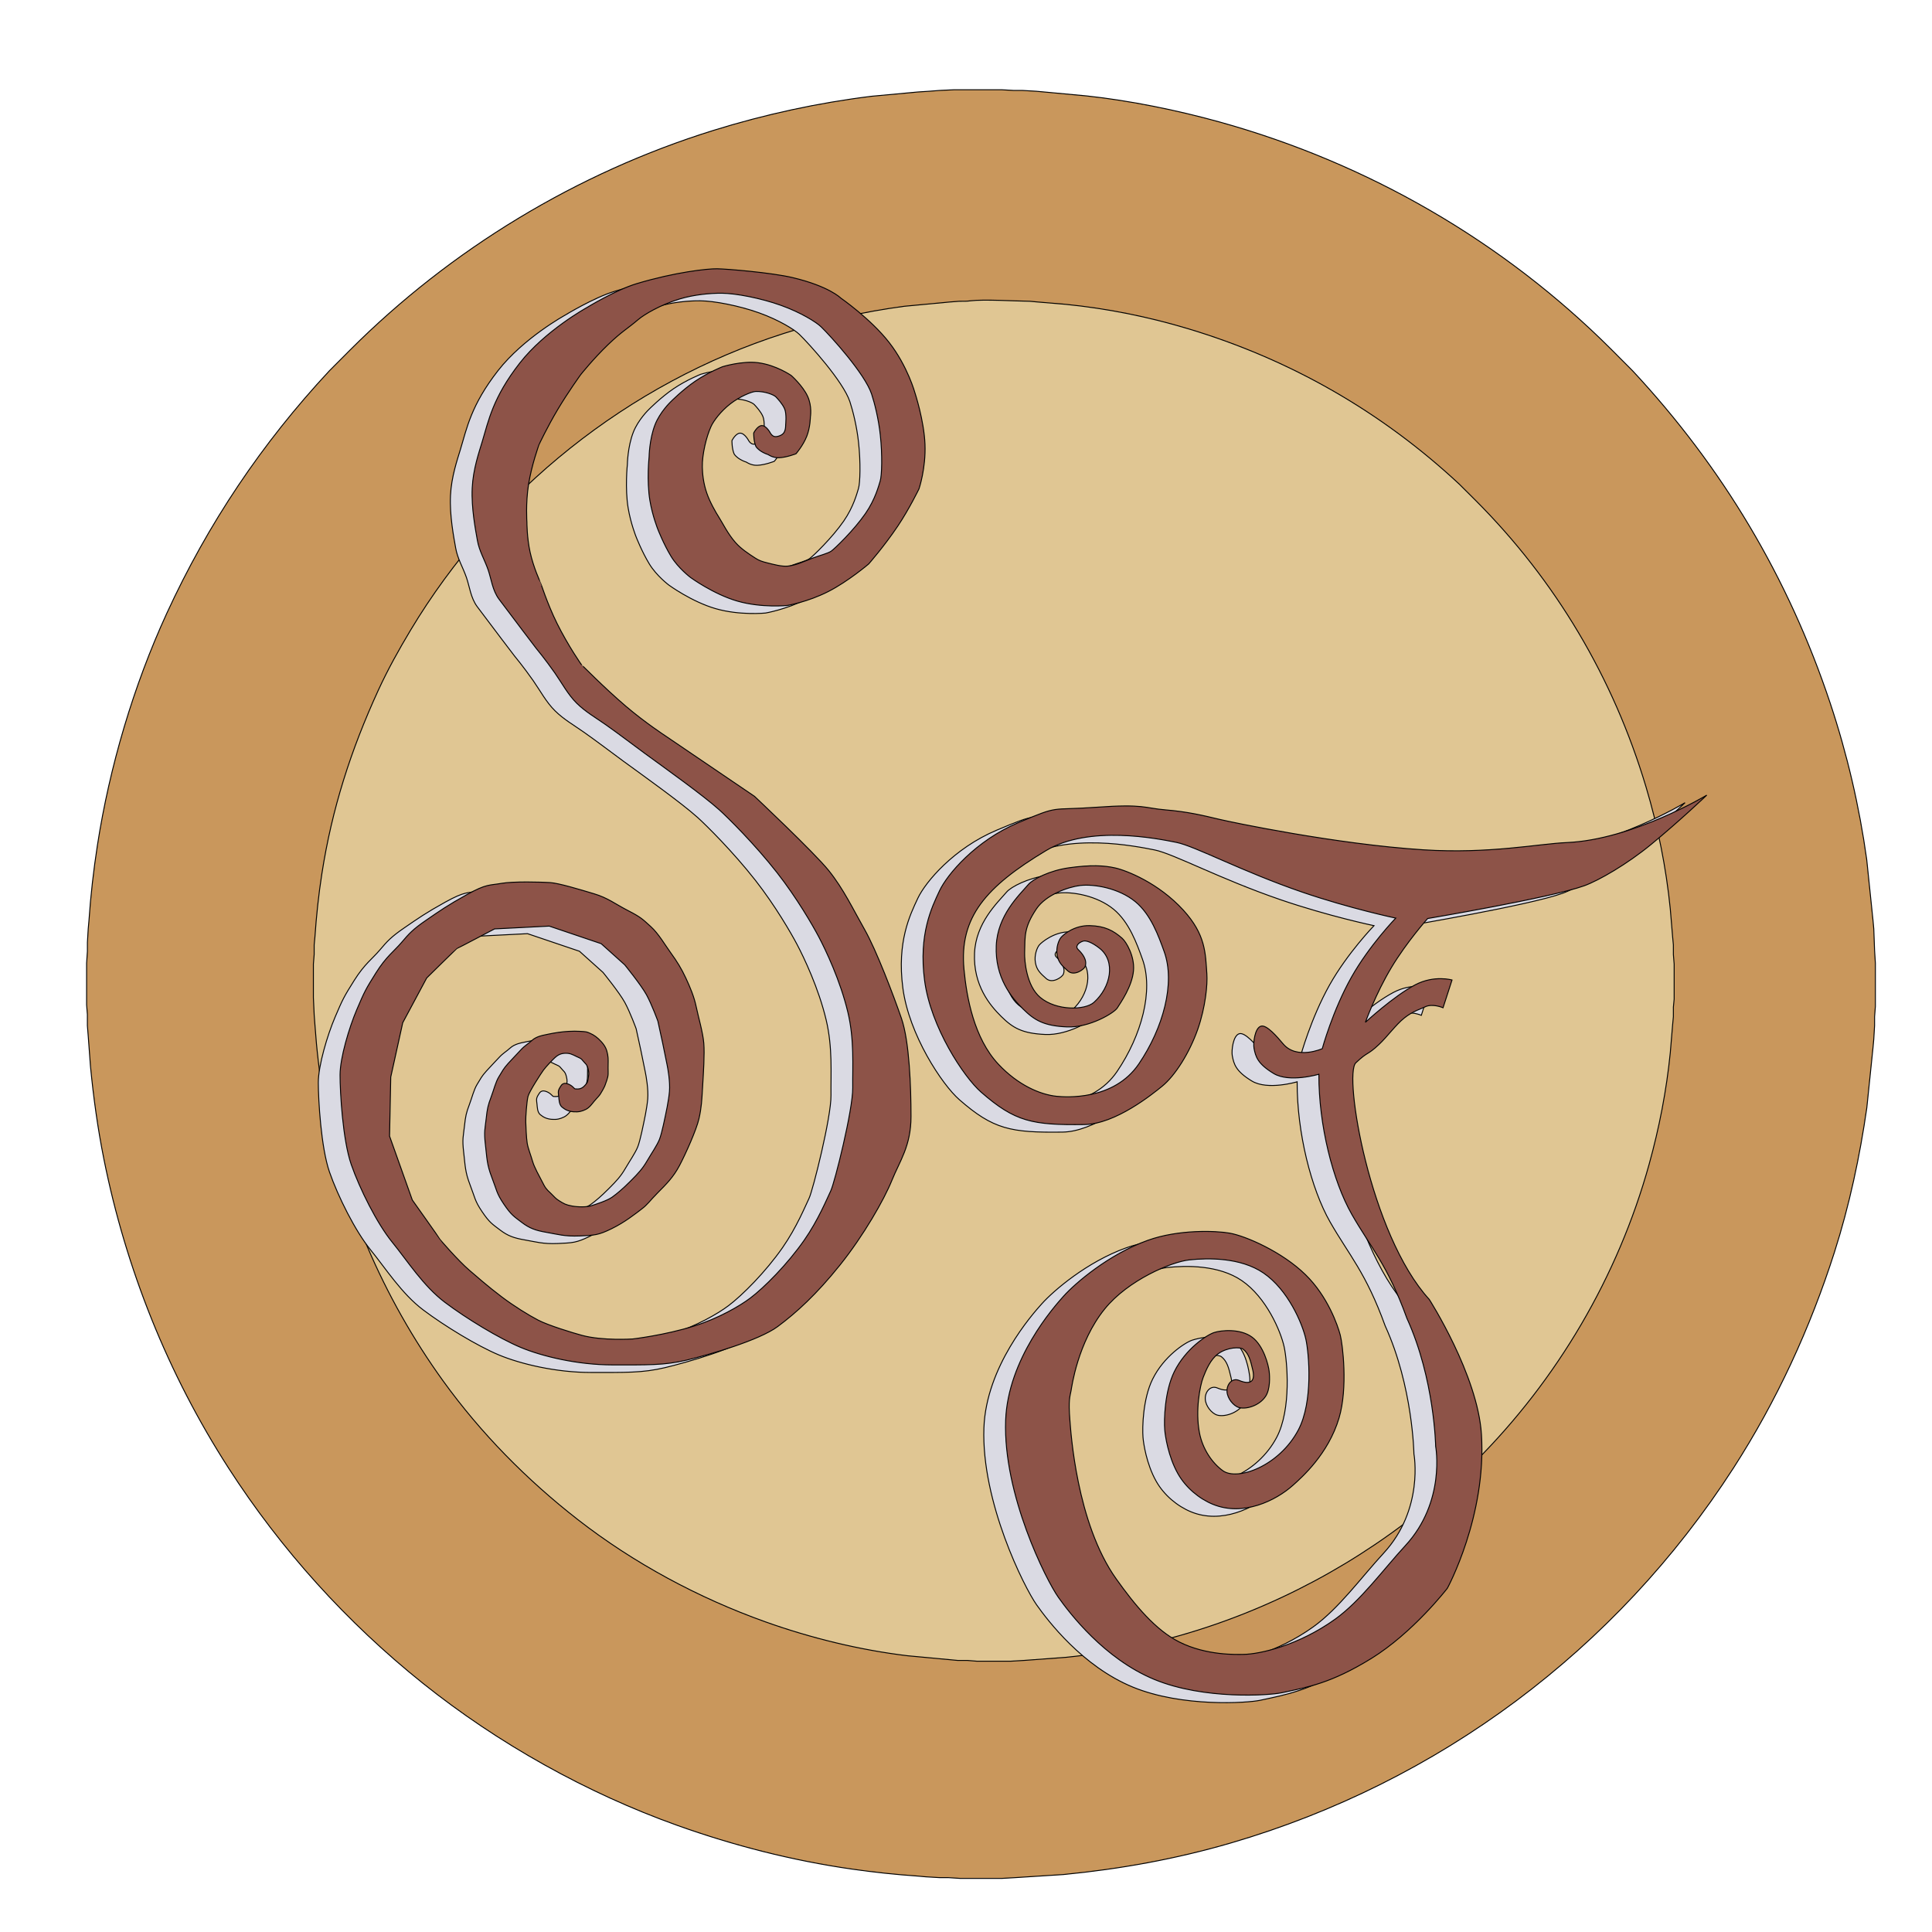 <?xml version="1.0" encoding="UTF-8" standalone="no"?>
<!-- Created with Inkscape (http://www.inkscape.org/) -->

<svg
   width="2048"
   height="2048"
   viewBox="0 0 541.867 541.867"
   version="1.1"
   id="svg5"
   sodipodi:docname="logo3small.svg"
   inkscape:version="1.1 (c68e22c387, 2021-05-23)"
   xmlns:inkscape="http://www.inkscape.org/namespaces/inkscape"
   xmlns:sodipodi="http://sodipodi.sourceforge.net/DTD/sodipodi-0.dtd"
   xmlns="http://www.w3.org/2000/svg"
   xmlns:svg="http://www.w3.org/2000/svg">
  <sodipodi:namedview
     id="namedview7"
     pagecolor="#ffffff"
     bordercolor="#666666"
     borderopacity="1.0"
     inkscape:pageshadow="2"
     inkscape:pageopacity="0.0"
     inkscape:pagecheckerboard="0"
     inkscape:document-units="mm"
     showgrid="false"
     inkscape:zoom="0.18529742"
     inkscape:cx="1351.8807"
     inkscape:cy="358.88249"
     inkscape:window-width="1920"
     inkscape:window-height="1017"
     inkscape:window-x="-8"
     inkscape:window-y="-8"
     inkscape:window-maximized="1"
     inkscape:current-layer="g51"
     width="2048mm"
     units="px" />
  <defs
     id="defs2" />
  <g
     inkscape:label="Layer 1"
     id="layer1"
     inkscape:groupmode="layer"
     sodipodi:insensitive="true">
    <g
       id="g51"
       transform="matrix(0.265,0,0,0.265,-296.794,-166.26)">
      <path
         id="Path"
         fill="none"
         stroke="#000000"
         stroke-width="1"
         d="" />
      <path
         id="Selection"
         fill="none"
         stroke="#000000"
         stroke-width="1"
         d="m 2129.508,722.395 c 0,0 -15.22,0.72 -15.22,0.72 0,0 -10.98,0.85 -10.98,0.85 0,0 -11.84,0.77 -11.84,0.77 0,0 -49.02,4.54 -49.02,4.54 -56.68,6.99 -112.8,19.17 -167.34,36.12 -144.37,44.88 -277.71,125.56 -384.56,232.4 0,0 -21.9,21.98 -21.9,21.98 -71.38,76.61 -128.55,161.8 -172.23,256.93 -35.1,76.45 -60.4,162.01 -73.3,245.1 -4.15,26.71 -7.17,53.37 -9.02,80.3 0,0 -0.76,8.45 -0.76,8.45 0,0 -0.85,14.37 -0.85,14.37 0,0 0,9.29 0,9.29 0,0 -0.85,12.68 -0.85,12.68 0,0 0,43.95 0,43.95 0,0 0.82,10.14 0.82,10.14 0,0 0,11.83 0,11.83 0,0 0.88,10.99 0.88,10.99 0,0 2.39,32.12 2.39,32.12 3.19,32.98 7.66,65.51 14.17,98.04 23.2,115.96 67.84,227.61 131.92,327.08 55.76,86.56 125.26,163.52 205.64,227.82 79.84,63.87 173.3,116.17 269.62,150.56 59.81,21.36 121.35,37.06 184.24,46.13 23.36,3.36 46.65,5.85 70.15,7.45 0,0 8.46,0.77 8.46,0.77 0,0 14.36,0.85 14.36,0.85 0,0 9.3,0 9.3,0 0,0 12.68,0.84 12.68,0.84 0,0 43.95,0 43.95,0 0,0 14.37,-0.84 14.37,-0.84 0,0 50.71,-3.24 50.71,-3.24 60.12,-5.82 119.42,-16.5 177.48,-33.46 219.6,-64.14 407.88,-204.39 531.88,-396.88 45.74,-71.01 81.09,-147.79 106.79,-228.19 15.91,-49.82 26.87,-101.27 34.32,-152.98 0,0 6.61,-64.24 6.61,-64.24 0,0 0.77,-8.45 0.77,-8.45 0,0 0.84,-14.37 0.84,-14.37 0,0 0,-9.29 0,-9.29 0,0 0.85,-10.99 0.85,-10.99 0,0 0,-45.64 0,-45.64 0,0 -0.85,-13.52 -0.85,-13.52 0,0 -0.84,-22.82 -0.84,-22.82 0,0 -0.77,-8.45 -0.77,-8.45 0,0 -6.73,-65.08 -6.73,-65.08 -7.82,-56.23 -20.75,-111.8 -38.71,-165.66 -44.2,-132.61 -113.77,-249.26 -209.11,-351.59 0,0 -21.9,-21.98 -21.9,-21.98 -114.99,-114.99 -258.41,-197.7 -414.98,-241.23 -44.65,-12.41 -95.08,-22.74 -141.14,-27.67 0,0 -44.8,-4.16 -44.8,-4.16 0,0 -8.45,-0.77 -8.45,-0.77 0,0 -14.37,-0.85 -14.37,-0.85 0,0 -9.3,0 -9.3,0 0,0 -12.67,-0.72 -12.67,-0.72 0,0 -27.05,0 -27.05,0 0,0 -23.66,0 -23.66,0 z"
         style="display:inline;fill:#c9975c;fill-opacity:1"
         inkscape:label="Background1" />
      <path
         id="Selection1"
         fill="none"
         stroke="#000000"
         stroke-width="1"
         d="m 2147.258,945.755 c -4.44,0.63 -7.43,0.48 -11.84,0.49 0,0 -10.14,0.77 -10.14,0.77 0,0 -48.17,4.54 -48.17,4.54 -43.31,5.7 -86.03,15.49 -127.63,28.78 -164.47,52.57 -306.3,166.24 -395.03,314.12 -12.29,20.48 -24.08,41.67 -34.05,63.39 -29.09,63.35 -49.07,125.41 -59.78,194.39 -3.46,22.26 -5.79,44.34 -7.33,66.77 0,0 -0.8,8.45 -0.8,8.45 0,0 0,10.14 0,10.14 0,0 -0.82,10.15 -0.82,10.15 0,0 0,35.49 0,35.49 0,0 0.85,18.6 0.85,18.6 0,0 0.77,10.14 0.77,10.14 1.82,26.55 4.87,52.32 9.3,78.6 18.02,106.84 63.05,210.65 126.36,298.35 40.03,55.45 88.57,104.71 142.48,146.7 59.33,46.23 127.83,83.01 198.61,108.28 47.91,17.11 99.9,29.84 150.45,35.89 0,0 44.79,4.17 44.79,4.17 0,0 8.45,0.8 8.45,0.8 0,0 10.14,0 10.14,0 0,0 10.15,0.82 10.15,0.82 0,0 35.49,0 35.49,0 0,0 14.37,-0.85 14.37,-0.85 0,0 43.95,-3.24 43.95,-3.24 53.77,-5.37 107.83,-17.36 158.89,-35.08 95.77,-33.24 183.61,-86.19 257.78,-155.3 0,0 16.91,-16.83 16.91,-16.83 86.94,-86.94 150.92,-195.86 183.89,-314.4 10.76,-38.71 18.48,-78.35 22.47,-118.33 0,0 2.47,-29.58 2.47,-29.58 0,0 0.8,-8.45 0.8,-8.45 0,0 0,-10.14 0,-10.14 0,0 0.82,-8.46 0.82,-8.46 0,0 0,-37.18 0,-37.18 0,0 -0.82,-10.15 -0.82,-10.15 0,0 0,-10.14 0,-10.14 0,0 -0.8,-8.45 -0.8,-8.45 0,0 -2.47,-29.58 -2.47,-29.58 -4.37,-43.76 -13.1,-87.19 -25.73,-129.31 -34.59,-115.28 -95.45,-218.24 -180.63,-303.42 0,0 -16.91,-16.83 -16.91,-16.83 -82.65,-77 -179.27,-132.22 -287.36,-164.65 -42.12,-12.63 -85.55,-21.36 -129.31,-25.73 0,0 -29.58,-2.47 -29.58,-2.47 0,0 -8.45,-0.77 -8.45,-0.77 -15.7,-0.18 -48.4,-2.21 -62.54,-0.49 z"
         style="display:inline;fill:#e0c693;fill-opacity:1"
         inkscape:label="Background2" />
      <path
         id="Initials HL"
         fill="none"
         stroke="#000000"
         stroke-width="1"
         d="m 1596.748,1151.976 c 0.95,-20.05 7.28,-38.12 10.56,-49.02 6.76,-22.4 11.29,-46.79 39.73,-83.25 26.88,-34.49 70.99,-58.74 70.99,-58.74 0,0 30.31,-18.59 52.82,-25.36 40.68,-12.23 75.11,-15.9 85.1,-15.75 9.99,0.16 57.56,4.02 80.14,9.41 38.48,9.19 50.71,21.56 50.71,21.56 0,0 31.63,21.95 51.13,46.9 19.79,25.33 27.47,53.67 27.47,53.67 0,0 9.52,28.95 10.56,54.09 1.07,25.57 -6.34,47.33 -6.34,47.33 0,0 -10.19,21.09 -22.39,39.3 -14.26,21.28 -30.85,40.15 -30.85,40.15 0,0 -21.6,18.41 -42.68,29.16 -22,11.21 -43.53,14.79 -43.53,14.79 0,0 -27.13,2.78 -52.82,-4.65 -25.44,-7.36 -49.45,-24.93 -49.45,-24.93 0,0 -13,-9.7 -20.7,-22.4 -7.94,-13.07 -13.95,-28.59 -13.95,-28.59 0,0 -5.69,-14.02 -8.45,-30.57 -3.49,-20.96 -0.84,-46.06 -0.84,-46.06 0,0 0.22,-18.62 6.33,-34.23 5.24,-13.37 16.48,-24.09 16.48,-24.09 0,0 12.62,-12.78 26.21,-21.98 13.88,-9.39 28.73,-15.21 28.73,-15.21 0,0 20.6,-6.4 37.61,-4.22 19.2,2.46 35.08,13.52 35.08,13.52 0,0 12.13,10.73 17.32,21.97 4.96,10.73 2.96,21.98 2.96,21.98 0,0 -0.11,10.83 -3.8,20.28 -3.91,9.98 -11.41,18.6 -11.41,18.6 0,0 -10.08,3.99 -18.17,4.22 -6.53,0.19 -11.41,-3.38 -11.41,-3.38 0,0 -8.92,-2.6 -12.89,-8.55 -2.54,-5.82 -2.33,-14.27 -2.33,-14.27 0,0 3.85,-7.61 8.45,-7.82 5.09,-0.22 9.4,8.24 9.4,8.24 0,0 1.36,2.21 3.28,3.06 1.68,0.76 3.95,0.18 3.95,0.18 0,0 4.59,-0.81 6.72,-3.76 2.24,-3.1 2.01,-8.35 2.01,-8.35 0,0 1.27,-11.83 -1.12,-17.18 -2.4,-5.36 -6.81,-9.97 -9.02,-12.4 -2.22,-2.44 -11.83,-6.2 -21.41,-5.92 -4.67,0.14 -17.22,5.56 -26.98,13.1 -10.29,7.96 -17.75,18.17 -20.35,23.81 -5.07,10.99 -9.58,29.86 -9.3,43.1 0.15,6.94 1.02,16.87 4.72,27.54 3.35,9.69 9.4,20.2 12.74,25.42 4.14,6.44 9.39,17.56 17.69,26.98 5.86,6.66 14.03,11.98 20.91,16.42 3.76,2.41 6.51,3.59 13.53,5.27 5.95,1.43 14.25,3.8 20.75,3.23 8.88,-0.81 18,-5.33 25.5,-8.15 9.11,-3.43 16.91,-5.22 20.52,-7.68 3.6,-2.46 24.23,-22.35 36.34,-39.94 10.39,-15.1 13.93,-29.21 15.49,-34.16 1.88,-5.96 2.46,-27.72 0.14,-49.09 -1.84,-16.99 -6.03,-33.54 -9.15,-43.03 -7.05,-21.41 -43.25,-61.35 -53.53,-71.28 -5.09,-4.92 -21.34,-15.12 -42.39,-22.66 -21.43,-7.7 -47.77,-12.69 -62.41,-12.83 -12.47,-0.12 -29.73,1.47 -44.85,6.06 -20.06,6.11 -37.31,16.21 -43.9,21.83 -11.54,9.86 -16.97,12.23 -31.76,26.41 -15.61,14.97 -29.09,31.9 -29.09,31.9 0,0 -13.18,18.19 -24.37,36.98 -10.92,18.32 -19.86,37.26 -19.86,37.4 0,0.14 -7.76,21.26 -10.99,42.05 -3.1,19.97 -1.69,39.65 -1.69,39.65 0,0 -0.03,16.32 3.38,31.76 3.56,16.1 10.57,31.34 10.71,31.34 0.14,0 7.3,22.87 17.82,44.1 11.48,23.15 26.41,44.81 26.41,44.37 0,-0.46 22.97,23.29 46.48,43.31 20.19,17.19 41.42,31.06 41.42,31.06 0,0 94.66,64.24 94.66,64.24 0,0 62.96,59.16 78.6,78.6 15.64,19.44 25.78,40.99 38.03,62.54 12.26,21.55 30.43,69.31 38.88,93.82 8.45,24.51 10.14,72.68 10.14,103.95 0,31.27 -12.11,47.33 -20.28,67.62 -8.17,20.28 -29.86,58.31 -54.94,89.59 -25.07,31.27 -46.2,50.43 -65.92,65.07 -19.72,14.65 -72.69,29.86 -96.35,35.5 -23.67,5.64 -41.98,5.07 -78.6,5.07 -36.62,0 -74.38,-9.01 -97.2,-18.59 -22.82,-9.58 -57.19,-30.43 -80.01,-47.61 -22.82,-17.19 -39.72,-43.95 -55.78,-63.68 -16.06,-19.71 -34.37,-56.33 -43.39,-82.26 -9.01,-25.92 -11.83,-76.63 -11.83,-94.66 0,-18.02 9.58,-50.14 17.75,-69.3 8.17,-19.16 9.3,-21.41 20.28,-38.88 10.99,-17.47 19.16,-22.82 27.05,-32.12 7.89,-9.29 11.83,-13.8 26.2,-23.66 14.37,-9.86 22.25,-15.49 43.1,-27.05 20.86,-11.55 23.67,-9.57 36.35,-11.83 12.68,-2.26 42.54,-1.41 51.55,-0.84 9.02,0.56 31.55,7.32 46.49,11.83 14.93,4.5 21.69,10.42 35.92,17.75 14.22,7.32 15.63,9.29 24.09,16.9 8.45,7.61 15.49,20.01 21.55,28.31 6.06,8.31 11.13,16.49 15.63,26.2 4.51,9.72 8.73,19.59 10.99,30.43 2.26,10.84 7.04,26.9 8.03,38.46 0.99,11.55 -0.42,32.11 -1.27,46.48 -0.84,14.37 -1.12,21.41 -3.8,33.39 -2.68,11.97 -14.23,37.61 -20.71,49.86 -6.48,12.26 -13.76,19.38 -22.82,28.54 -9.06,9.16 -10.52,12.3 -17.4,17.52 -6.88,5.23 -17.71,13.89 -31.69,20.71 -14,6.82 -17.96,6.91 -33.74,7.61 -15.77,0.7 -23.66,-1.84 -35.07,-3.81 -11.41,-1.97 -17.89,-4.22 -26.2,-10.56 -8.31,-6.34 -11.13,-7.75 -19.02,-19.44 -7.88,-11.69 -7.32,-14.51 -12.67,-28.31 -5.35,-13.81 -5.08,-20.57 -6.77,-34.66 -1.69,-14.08 -0.27,-16.9 0.85,-27.46 1.12,-10.57 1.97,-14.23 5.07,-22.4 3.1,-8.17 4.79,-16.06 8.45,-21.98 3.66,-5.91 4.51,-8.17 9.72,-13.94 5.22,-5.77 9.07,-9.6 13.41,-14.33 4.34,-4.73 7.37,-6 11.95,-10.18 4.57,-4.19 12.48,-5.5 12.48,-5.5 0,0 8.76,-1.99 15.53,-2.91 6.76,-0.93 15.21,-1.54 22.58,-1.08 7.38,0.46 7.07,0.46 10.91,2.15 3.85,1.69 7.53,4.15 11.83,8.91 4.3,4.77 6.85,8.82 7.77,13.74 0.92,4.91 0.54,7.61 0.54,13.45 0,5.84 -0.62,7.85 -2.62,13.69 -1.99,5.84 -1.84,5.68 -4.45,10.45 -2.18,3.96 -3.02,5.04 -4.55,6.76 -0.31,0.35 -2.47,2.64 -4.37,4.92 -1.9,2.27 -4.8,6.62 -8.91,8.6 -4.11,1.98 -7.4,2.88 -12.91,2.46 -5.5,-0.42 -8.97,-2.33 -12.14,-4.92 -3.17,-2.58 -3.17,-7.97 -3.53,-11.36 -0.37,-3.41 -1.12,-5.48 1.07,-9.07 2.19,-3.6 2.36,-3.71 4.15,-4.46 1.79,-0.76 5.82,0.23 9.07,2.92 3.25,2.69 1.6,2.8 5.84,2.76 4.23,-0.03 6.54,-2.49 8.6,-4.91 2.07,-2.42 1.85,-2.44 2.46,-6.3 0.61,-3.87 1.18,-5.33 -0.15,-10.3 -1.33,-4.97 -2.79,-5.07 -5.23,-8.15 -2.43,-3.06 -2.63,-2.62 -7.07,-4.75 -4.43,-2.14 -6.76,-3.58 -12.13,-3.38 -5.39,0.18 -8.57,2.76 -10.91,4.91 -2.35,2.15 -9.17,9.26 -11.84,12.91 -2.66,3.65 -14.88,22.45 -16.29,27.66 -1.41,5.22 -2.6,22.26 -2.45,26.89 0.14,4.64 0.59,17.02 1.53,22.74 0.94,5.73 3.84,12.76 5.69,19.21 1.84,6.46 6.45,14.45 12.13,25.36 2.43,4.65 5.55,6.89 7.69,9.07 2.89,2.92 4.75,5.13 7.84,7.06 5.37,3.38 7.38,4.62 13.98,5.84 6.61,1.23 15.83,1.23 20.59,-0.3 4.76,-1.54 16.6,-5.23 21.98,-9.07 5.37,-3.85 11.06,-8.6 19.51,-17.06 8.46,-8.45 12.76,-13.21 17.48,-21.32 4.73,-8.1 10.49,-16.33 13.1,-22.82 2.61,-6.49 6.34,-25.35 6.34,-25.35 0,0 3.38,-15.22 4.23,-25.36 0.84,-10.14 -1.69,-24.3 -2.54,-28.31 -0.84,-4.02 -4.65,-22.82 -4.65,-22.82 0,0 -5.07,-23.25 -5.07,-23.25 0,0 -6.29,-17.32 -11.98,-27.77 -5.69,-10.45 -23.09,-31.81 -23.09,-31.81 0,0 -24.94,-22.4 -24.94,-22.4 0,0 -54.93,-18.59 -54.93,-18.59 0,0 -57.9,2.96 -57.9,2.96 0,0 -39.3,20.7 -39.72,20.7 -0.42,0 -32.12,31.27 -32.12,31.27 0,0 -25.35,47.33 -25.35,47.33 0,0 -12.68,57.48 -12.68,57.48 0,0 -1.27,62.54 -1.27,62.54 0,0 24.09,67.61 24.09,67.61 0,0 29.16,41 29.16,41.42 0,0.42 19.44,22.82 31.27,32.96 6.35,5.44 19.68,17.22 34.44,28.31 12.76,9.6 27.89,19.02 38.46,24.51 10.56,5.5 36.37,13.4 46.27,16.06 21.97,5.92 53.67,3.8 53.67,3.8 0,0 33.71,-3.88 64.93,-13.66 25.53,-8 48.18,-21.08 59.45,-29.58 14.86,-11.2 39.35,-35.82 57.19,-61.41 14.89,-21.35 24.25,-44.31 28.03,-52.13 4.1,-8.47 23.52,-85.92 23.25,-109.02 -0.28,-23.1 1.85,-50.5 -5.08,-79.73 -8.02,-33.81 -23.67,-66.41 -30.84,-80.01 -6.29,-11.92 -23.06,-41.04 -44.1,-67.9 -23.71,-30.29 -52.02,-58.27 -61.13,-66.49 -17.18,-15.49 -58.32,-44.79 -78.6,-59.58 -11.49,-8.38 -26.88,-20.2 -41.41,-30.43 -11.14,-7.83 -21.51,-13.65 -30.85,-22.82 -9.35,-9.16 -15.66,-21.25 -23.25,-32.11 -9.91,-14.19 -19.86,-26.2 -19.86,-26.2 0,0 -24.51,-32.12 -39.3,-51.98 -6.89,-9.26 -8.08,-21.23 -11.41,-30.85 -3.82,-11.03 -9.38,-19.76 -11.41,-31.27 -1.95,-11.07 -6.49,-34.22 -5.49,-55.36 z m 791.51,350.75 c 10.63,2.53 122.53,26.22 215.52,32.11 69.58,4.41 121.59,-6.41 151.43,-7.68 69.73,-2.96 148.18,-50.21 148.18,-50.21 0,0 -28.04,26.79 -59.02,52.26 -25.08,20.62 -55.02,38 -70.71,43.67 -35.08,12.67 -165.66,34.65 -165.66,34.65 0,0 -22.1,24.72 -38.45,51.98 -16.61,27.68 -27.47,57.89 -27.47,57.89 0,0 29.62,-27.56 52.82,-39.72 20.1,-10.54 38.88,-5.07 38.88,-5.07 0,0 -9.51,29.37 -9.51,29.37 0,0 -11.62,-5.07 -19.65,-0.64 -2.43,1.35 -12.07,3.97 -21.55,11.62 -9.03,7.29 -17.61,19.4 -26.62,27.9 -12.7,11.96 -11.41,6.97 -24.51,19.43 -13.1,12.47 14.79,181.51 77.75,250.39 0,0 51.23,79.85 55.22,142.83 5.49,86.6 -36.06,162.84 -36.06,162.84 0,0 -36.07,46.94 -80.58,74.38 -42.49,26.2 -67.04,30.28 -94.51,36.2 -13.59,2.92 -82.59,7.53 -134.81,-13.95 -53.34,-21.94 -89.88,-70.18 -101.84,-87.05 -12.92,-18.23 -58.6,-108.91 -55.78,-187.21 2.34,-65.07 51.1,-120.11 61.27,-131.42 12.53,-13.95 47.8,-44.32 89.17,-59.16 32.59,-11.69 71.91,-10.21 86.63,-7.61 17.06,3.02 55.51,19.73 80.29,43.95 23.7,23.16 34.08,53.68 36.77,63.81 2.5,9.45 8.28,55.81 -1.27,87.9 -11.39,38.25 -39.37,62.8 -49.02,71.41 -17.75,15.84 -52.44,33.19 -84.75,19.82 -14.27,-5.89 -28.34,-17.43 -36.73,-32.26 -10.41,-18.4 -13.5,-40.45 -13.98,-46.57 -0.82,-10.26 -0.15,-40.58 10.14,-61.47 11.95,-24.26 34.33,-38.79 42.07,-41.37 7.27,-2.42 31.73,-7.63 44.41,1.7 12.41,9.14 15.58,30.88 16.36,37.46 0.67,5.65 -1.2,20.94 -6.33,28.5 -6.96,10.22 -21.03,13.79 -28.12,11.67 -5.89,-1.76 -12.18,-9.57 -12.61,-16.74 -0.47,-7.87 5.52,-14.96 12.61,-11.99 13.55,5.68 17.13,-0.23 14.67,-10.87 -2.46,-10.64 -4.3,-17.48 -10.22,-22.17 -3.16,-2.5 -16.61,-2.13 -26.28,4.76 -8.44,6.02 -13.22,17.96 -15.98,25.06 -3.44,8.84 -8.54,35.37 -3.94,58.9 3.32,16.92 13.32,31.72 24.72,39.94 15.3,11.03 59.45,-4.66 79.87,-43.1 15.98,-30.08 11.19,-81.46 8.03,-95.93 -3.68,-16.89 -19.04,-52.53 -44.79,-70.15 -24.51,-16.77 -59.03,-16.01 -78.6,-13.95 -18.66,1.96 -64.75,21.24 -89.59,51.98 -28.63,35.42 -34.93,83.01 -35.55,86.37 -1.17,6.28 -3.01,9.76 -1.22,31.53 0.9,10.9 6.73,108.48 49.02,167.77 19.72,27.65 41.46,54.08 66.77,66.77 28.87,14.47 60.62,13.21 68.04,13.1 17.34,-0.25 58,-9.41 96.77,-37.19 27.04,-19.38 51.08,-52.67 74.38,-77.9 43.06,-46.64 32.11,-105.08 32.11,-105.08 0,0 -1.12,-71.27 -30.42,-135.51 -20.45,-56.56 -38.31,-74.94 -58.32,-110.01 -20,-35.08 -35.07,-94.45 -34.86,-148.33 0,0 -31.22,9.35 -47.97,-0.85 -16.94,-10.3 -19.01,-17.75 -20.7,-26.83 -0.92,-4.89 0.7,-21.54 7.6,-23.24 5.93,-1.47 16.61,10.9 23.25,18.8 14.36,17.12 41.41,5.07 41.41,5.07 0,0 10.91,-40.2 30.85,-75.64 18.9,-33.6 46.91,-62.54 46.91,-62.54 0,0 -48.14,-10.07 -98.89,-27.47 -63.81,-21.88 -113.53,-48.74 -133.26,-52.68 -19.72,-3.95 -92.33,-18.72 -138.04,8.73 -63.46,38.1 -91.85,70.43 -86.78,125.36 2.8,30.3 10.73,73.2 36.35,100.58 20.84,22.28 44.51,32.4 61.98,34.09 8.88,0.86 60.19,4.84 86.77,-34.37 25.65,-37.84 38.88,-85.36 26.76,-118.89 -5.84,-16.17 -13.99,-39.16 -30.42,-52.68 -17.64,-14.52 -43.87,-18.93 -58.6,-17.18 -12.37,1.47 -36.17,9.75 -46.2,24.79 -13.05,19.55 -12.04,28.22 -12.45,46.56 -0.19,8.44 1.92,34.73 16.44,47.02 17.03,14.41 47.48,13.8 57.01,5.23 17.67,-15.88 23.41,-43.5 5.69,-57.32 -7.37,-5.75 -13.9,-8.51 -17.37,-7.38 -4.87,1.6 -8.6,5.53 -5.07,8.91 3.54,3.39 9.99,10.45 7.38,17.83 -1.18,3.31 -11.68,10.61 -18.13,4.92 -6.46,-5.69 -10.16,-9.2 -11.53,-16.9 -1.41,-7.92 1.69,-15.84 4.15,-18.75 2.46,-2.93 16.13,-14.25 32.52,-13.88 16.21,0.38 25.07,5.15 34.18,13.1 4.35,3.77 11.25,20.56 9.98,35.81 -1.4,16.78 -13.49,33.85 -17.16,39.65 -3.42,5.38 -29.66,21.07 -53.11,20.07 -24.72,-1.05 -34.5,-7.04 -46.62,-18.95 -12.11,-11.9 -29.83,-33.13 -28.38,-67.04 1.36,-31.95 23.87,-53.04 34.01,-64.8 4.79,-5.55 22.37,-14.72 42.9,-17.61 23.01,-3.24 36.97,-2.54 48.95,0.14 11.97,2.67 45.82,15.85 72.12,44.65 23.72,25.99 23.38,45.5 24.93,67.62 0.76,10.86 -1.38,35.01 -9.72,58.74 -8.65,24.58 -23.77,48.75 -37.61,60.01 -10.22,8.31 -49.4,40.13 -82.4,40.56 -54.79,0.72 -73.26,-2.81 -109.31,-34.37 -18.13,-15.85 -53.26,-68.66 -59.73,-118.18 -6.4,-49 7.61,-77.33 15.78,-94.8 8.16,-17.46 38.31,-53.11 83.39,-72.12 45.08,-19.02 32.26,-12.68 82.82,-16.34 50.58,-3.67 50.22,0.91 73.25,2.81 23.04,1.91 38.88,5.71 57.48,10.15 z"
         style="display:inline;fill:#dadae3;fill-opacity:1"
         inkscape:label="InitialsHL" />
      <path
         id="Initials"
         fill="none"
         stroke="#000000"
         stroke-width="1"
         d="m 1619.748,1143.976 c 0.95,-20.05 7.28,-38.12 10.56,-49.02 6.76,-22.4 11.29,-46.79 39.73,-83.25 26.88,-34.49 70.99,-58.74 70.99,-58.74 0,0 30.31,-18.59 52.82,-25.36 40.68,-12.23 75.11,-15.9 85.1,-15.75 9.99,0.16 57.56,4.02 80.14,9.41 38.48,9.19 50.71,21.56 50.71,21.56 0,0 31.63,21.95 51.13,46.9 19.79,25.33 27.47,53.67 27.47,53.67 0,0 9.52,28.95 10.56,54.09 1.07,25.57 -6.34,47.33 -6.34,47.33 0,0 -10.19,21.09 -22.39,39.3 -14.26,21.28 -30.85,40.15 -30.85,40.15 0,0 -21.6,18.41 -42.68,29.16 -22,11.21 -43.53,14.79 -43.53,14.79 0,0 -27.13,2.78 -52.82,-4.65 -25.44,-7.36 -49.45,-24.93 -49.45,-24.93 0,0 -13,-9.7 -20.7,-22.4 -7.94,-13.07 -13.95,-28.59 -13.95,-28.59 0,0 -5.69,-14.02 -8.45,-30.57 -3.49,-20.96 -0.84,-46.06 -0.84,-46.06 0,0 0.22,-18.62 6.33,-34.23 5.24,-13.37 16.48,-24.09 16.48,-24.09 0,0 12.62,-12.78 26.21,-21.98 13.88,-9.39 28.73,-15.21 28.73,-15.21 0,0 20.6,-6.4 37.61,-4.22 19.2,2.46 35.08,13.52 35.08,13.52 0,0 12.13,10.73 17.32,21.97 4.96,10.73 2.96,21.98 2.96,21.98 0,0 -0.11,10.83 -3.8,20.28 -3.91,9.98 -11.41,18.6 -11.41,18.6 0,0 -10.08,3.99 -18.17,4.22 -6.53,0.19 -11.41,-3.38 -11.41,-3.38 0,0 -8.92,-2.6 -12.89,-8.55 -2.54,-5.82 -2.33,-14.27 -2.33,-14.27 0,0 3.85,-7.61 8.45,-7.82 5.09,-0.22 9.4,8.24 9.4,8.24 0,0 1.36,2.21 3.28,3.06 1.68,0.76 3.95,0.18 3.95,0.18 0,0 4.59,-0.81 6.72,-3.76 2.24,-3.1 2.01,-8.35 2.01,-8.35 0,0 1.27,-11.83 -1.12,-17.18 -2.4,-5.36 -6.81,-9.97 -9.02,-12.4 -2.22,-2.44 -11.83,-6.2 -21.41,-5.92 -4.67,0.14 -17.22,5.56 -26.98,13.1 -10.29,7.96 -17.75,18.17 -20.35,23.81 -5.07,10.99 -9.58,29.86 -9.3,43.1 0.15,6.94 1.02,16.87 4.72,27.54 3.35,9.69 9.4,20.2 12.74,25.42 4.14,6.44 9.39,17.56 17.69,26.98 5.86,6.66 14.03,11.98 20.91,16.42 3.76,2.41 6.51,3.59 13.53,5.27 5.95,1.43 14.25,3.8 20.75,3.23 8.88,-0.81 18,-5.33 25.5,-8.15 9.11,-3.43 16.91,-5.22 20.52,-7.68 3.6,-2.46 24.23,-22.35 36.34,-39.94 10.39,-15.1 13.93,-29.21 15.49,-34.16 1.88,-5.96 2.46,-27.72 0.14,-49.09 -1.84,-16.99 -6.03,-33.54 -9.15,-43.03 -7.05,-21.41 -43.25,-61.35 -53.53,-71.28 -5.09,-4.92 -21.34,-15.12 -42.39,-22.66 -21.43,-7.7 -47.77,-12.69 -62.41,-12.83 -12.47,-0.12 -29.73,1.47 -44.85,6.06 -20.06,6.11 -37.31,16.21 -43.9,21.83 -11.54,9.86 -16.97,12.23 -31.76,26.41 -15.61,14.97 -29.09,31.9 -29.09,31.9 0,0 -13.18,18.19 -24.37,36.98 -10.92,18.32 -19.86,37.26 -19.86,37.4 0,0.14 -7.76,21.26 -10.99,42.05 -3.1,19.97 -1.69,39.65 -1.69,39.65 0,0 -0.03,16.32 3.38,31.76 3.56,16.1 10.57,31.34 10.71,31.34 0.14,0 7.3,22.87 17.82,44.1 11.48,23.15 26.41,44.81 26.41,44.37 0,-0.46 22.97,23.29 46.48,43.31 20.19,17.19 41.42,31.06 41.42,31.06 0,0 94.66,64.24 94.66,64.24 0,0 62.96,59.16 78.6,78.6 15.64,19.44 25.78,40.99 38.03,62.54 12.26,21.55 30.43,69.31 38.88,93.82 8.45,24.51 10.14,72.68 10.14,103.95 0,31.27 -12.11,47.33 -20.28,67.62 -8.17,20.28 -29.86,58.31 -54.94,89.59 -25.07,31.27 -46.2,50.43 -65.92,65.07 -19.72,14.65 -72.69,29.86 -96.35,35.5 -23.67,5.64 -41.98,5.07 -78.6,5.07 -36.62,0 -74.38,-9.01 -97.2,-18.59 -22.82,-9.58 -57.19,-30.43 -80.01,-47.61 -22.82,-17.19 -39.72,-43.95 -55.78,-63.68 -16.06,-19.71 -34.37,-56.33 -43.39,-82.26 -9.01,-25.92 -11.83,-76.63 -11.83,-94.66 0,-18.02 9.58,-50.14 17.75,-69.3 8.17,-19.16 9.3,-21.41 20.28,-38.88 10.99,-17.47 19.16,-22.82 27.05,-32.12 7.89,-9.29 11.83,-13.8 26.2,-23.66 14.37,-9.86 22.25,-15.49 43.1,-27.05 20.86,-11.55 23.67,-9.57 36.35,-11.83 12.68,-2.26 42.54,-1.41 51.55,-0.84 9.02,0.56 31.55,7.32 46.49,11.83 14.93,4.5 21.69,10.42 35.92,17.75 14.22,7.32 15.63,9.29 24.09,16.9 8.45,7.61 15.49,20.01 21.55,28.31 6.06,8.31 11.13,16.49 15.63,26.2 4.51,9.72 8.73,19.59 10.99,30.43 2.26,10.84 7.04,26.9 8.03,38.46 0.99,11.55 -0.42,32.11 -1.27,46.48 -0.84,14.37 -1.12,21.41 -3.8,33.39 -2.68,11.97 -14.23,37.61 -20.71,49.86 -6.48,12.26 -13.76,19.38 -22.82,28.54 -9.06,9.16 -10.52,12.3 -17.4,17.52 -6.88,5.23 -17.71,13.89 -31.69,20.71 -14,6.82 -17.96,6.91 -33.74,7.61 -15.77,0.7 -23.66,-1.84 -35.07,-3.81 -11.41,-1.97 -17.89,-4.22 -26.2,-10.56 -8.31,-6.34 -11.13,-7.75 -19.02,-19.44 -7.88,-11.69 -7.32,-14.51 -12.67,-28.31 -5.35,-13.81 -5.08,-20.57 -6.77,-34.66 -1.69,-14.08 -0.27,-16.9 0.85,-27.46 1.12,-10.57 1.97,-14.23 5.07,-22.4 3.1,-8.17 4.79,-16.06 8.45,-21.98 3.66,-5.91 4.51,-8.17 9.72,-13.94 5.22,-5.77 9.07,-9.6 13.41,-14.33 4.34,-4.73 7.37,-6 11.95,-10.18 4.57,-4.19 12.48,-5.5 12.48,-5.5 0,0 8.76,-1.99 15.53,-2.91 6.76,-0.93 15.21,-1.54 22.58,-1.08 7.38,0.46 7.07,0.46 10.91,2.15 3.85,1.69 7.53,4.15 11.83,8.91 4.3,4.77 5.69,8.45 6.61,13.37 0.92,4.92 0.47,8.3 0.47,14.14 0,5.84 0.61,7.53 -1.39,13.37 -1.99,5.84 -1.84,5.68 -4.45,10.45 -2.18,3.96 -3.02,5.04 -4.55,6.76 -0.31,0.35 -2.47,2.64 -4.37,4.92 -1.9,2.27 -4.8,6.62 -8.91,8.6 -4.11,1.98 -7.4,2.88 -12.91,2.46 -5.5,-0.42 -8.97,-2.33 -12.14,-4.92 -3.17,-2.58 -3.17,-7.97 -3.53,-11.36 -0.37,-3.41 -1.12,-5.48 1.07,-9.07 2.19,-3.6 2.36,-3.71 4.15,-4.46 1.79,-0.76 5.82,0.23 9.07,2.92 3.25,2.69 1.6,2.8 5.84,2.76 4.23,-0.03 6.54,-2.49 8.6,-4.91 2.07,-2.42 1.85,-2.44 2.46,-6.3 0.61,-3.87 1.18,-5.33 -0.15,-10.3 -1.33,-4.97 -2.79,-5.07 -5.23,-8.15 -2.43,-3.06 -2.63,-2.62 -7.07,-4.75 -4.43,-2.14 -6.76,-3.58 -12.13,-3.38 -5.39,0.18 -8.57,2.76 -10.91,4.91 -2.35,2.15 -9.17,9.26 -11.84,12.91 -2.66,3.65 -14.88,22.45 -16.29,27.66 -1.41,5.22 -2.6,22.26 -2.45,26.89 0.14,4.64 0.59,17.02 1.53,22.74 0.94,5.73 3.84,12.76 5.69,19.21 1.84,6.46 6.45,14.45 12.13,25.36 2.43,4.65 5.55,6.89 7.69,9.07 2.89,2.92 4.75,5.13 7.84,7.06 5.37,3.38 7.38,4.62 13.98,5.84 6.61,1.23 15.83,1.23 20.59,-0.3 4.76,-1.54 16.6,-5.23 21.98,-9.07 5.37,-3.85 11.06,-8.6 19.51,-17.06 8.46,-8.45 12.76,-13.21 17.48,-21.32 4.73,-8.1 10.49,-16.33 13.1,-22.82 2.61,-6.49 6.34,-25.35 6.34,-25.35 0,0 3.38,-15.22 4.23,-25.36 0.84,-10.14 -1.69,-24.3 -2.54,-28.31 -0.84,-4.02 -4.65,-22.82 -4.65,-22.82 0,0 -5.07,-23.25 -5.07,-23.25 0,0 -6.29,-17.32 -11.98,-27.77 -5.69,-10.45 -23.09,-31.81 -23.09,-31.81 0,0 -24.94,-22.4 -24.94,-22.4 0,0 -54.93,-18.59 -54.93,-18.59 0,0 -57.9,2.96 -57.9,2.96 0,0 -39.3,20.7 -39.72,20.7 -0.42,0 -32.12,31.27 -32.12,31.27 0,0 -25.35,47.33 -25.35,47.33 0,0 -12.68,57.48 -12.68,57.48 0,0 -1.27,62.54 -1.27,62.54 0,0 24.09,67.61 24.09,67.61 0,0 29.16,41 29.16,41.42 0,0.42 19.44,22.82 31.27,32.96 6.35,5.44 19.68,17.22 34.44,28.31 12.76,9.6 27.89,19.02 38.46,24.51 10.56,5.5 36.37,13.4 46.27,16.06 21.97,5.92 53.67,3.8 53.67,3.8 0,0 33.71,-3.88 64.93,-13.66 25.53,-8 48.18,-21.08 59.45,-29.58 14.86,-11.2 39.35,-35.82 57.19,-61.41 14.89,-21.35 24.25,-44.31 28.03,-52.13 4.1,-8.47 23.52,-85.92 23.25,-109.02 -0.28,-23.1 1.85,-50.5 -5.08,-79.73 -8.02,-33.81 -23.67,-66.41 -30.84,-80.01 -6.29,-11.92 -23.06,-41.04 -44.1,-67.9 -23.71,-30.29 -52.02,-58.27 -61.13,-66.49 -17.18,-15.49 -58.32,-44.79 -78.6,-59.58 -11.49,-8.38 -26.88,-20.2 -41.41,-30.43 -11.14,-7.83 -21.51,-13.65 -30.85,-22.82 -9.35,-9.16 -15.66,-21.25 -23.25,-32.11 -9.91,-14.19 -19.86,-26.2 -19.86,-26.2 0,0 -24.51,-32.12 -39.3,-51.98 -6.89,-9.26 -8.08,-21.23 -11.41,-30.85 -3.82,-11.03 -9.38,-19.76 -11.41,-31.27 -1.95,-11.07 -6.49,-34.22 -5.49,-55.36 z m 791.51,350.75 c 10.63,2.53 122.53,26.22 215.52,32.11 69.58,4.41 121.59,-6.41 151.43,-7.68 69.73,-2.96 148.18,-50.21 148.18,-50.21 0,0 -28.04,26.79 -59.02,52.26 -25.08,20.62 -55.02,38 -70.71,43.67 -35.08,12.67 -165.66,34.65 -165.66,34.65 0,0 -22.1,24.72 -38.45,51.98 -16.61,27.68 -27.47,57.89 -27.47,57.89 0,0 29.62,-27.56 52.82,-39.72 20.1,-10.54 38.88,-5.07 38.88,-5.07 0,0 -9.51,29.37 -9.51,29.37 0,0 -11.62,-5.07 -19.65,-0.64 -2.43,1.35 -12.07,3.97 -21.55,11.62 -9.03,7.29 -17.61,19.4 -26.62,27.9 -12.7,11.96 -11.41,6.97 -24.51,19.43 -13.1,12.47 14.79,181.51 77.75,250.39 0,0 51.23,79.85 55.22,142.83 5.49,86.6 -36.06,162.84 -36.06,162.84 0,0 -36.07,46.94 -80.58,74.38 -42.49,26.2 -67.04,30.28 -94.51,36.2 -13.59,2.92 -82.59,7.53 -134.81,-13.95 -53.34,-21.94 -89.88,-70.18 -101.84,-87.05 -12.92,-18.23 -58.6,-108.91 -55.78,-187.21 2.34,-65.07 51.1,-120.11 61.27,-131.42 12.53,-13.95 47.8,-44.32 89.17,-59.16 32.59,-11.69 71.91,-10.21 86.63,-7.61 17.06,3.02 55.51,19.73 80.29,43.95 23.7,23.16 34.08,53.68 36.77,63.81 2.5,9.45 8.28,55.81 -1.27,87.9 -11.39,38.25 -39.37,62.8 -49.02,71.41 -17.75,15.84 -52.44,33.19 -84.75,19.82 -14.27,-5.89 -28.34,-17.43 -36.73,-32.26 -10.41,-18.4 -13.5,-40.45 -13.98,-46.57 -0.82,-10.26 -0.15,-40.58 10.14,-61.47 11.95,-24.26 34.33,-38.79 42.07,-41.37 7.27,-2.42 27.47,-4.53 40.14,4.8 12.42,9.14 17.4,29.62 18.17,36.19 0.67,5.66 1.26,19.11 -3.87,26.67 -6.96,10.22 -21.03,13.79 -28.12,11.67 -5.89,-1.76 -12.18,-9.57 -12.61,-16.74 -0.47,-7.87 5.52,-14.96 12.61,-11.99 13.55,5.68 17.13,-0.23 14.67,-10.87 -2.46,-10.64 -4.3,-17.48 -10.22,-22.17 -3.16,-2.5 -16.61,-2.13 -26.28,4.76 -8.44,6.02 -13.22,17.96 -15.98,25.06 -3.44,8.84 -8.54,35.37 -3.94,58.9 3.32,16.92 13.32,31.72 24.72,39.94 15.3,11.03 59.45,-4.66 79.87,-43.1 15.98,-30.08 11.19,-81.46 8.03,-95.93 -3.68,-16.89 -19.04,-52.53 -44.79,-70.15 -24.51,-16.77 -59.03,-16.01 -78.6,-13.95 -18.66,1.96 -64.75,21.24 -89.59,51.98 -28.63,35.42 -34.93,83.01 -35.55,86.37 -1.17,6.28 -3.01,9.76 -1.22,31.53 0.9,10.9 6.73,108.48 49.02,167.77 19.72,27.65 41.46,54.08 66.77,66.77 28.87,14.47 60.62,13.21 68.04,13.1 17.34,-0.25 58,-9.41 96.77,-37.19 27.04,-19.38 51.08,-52.67 74.38,-77.9 43.06,-46.64 32.11,-105.08 32.11,-105.08 0,0 -1.12,-71.27 -30.42,-135.51 -20.45,-56.56 -38.31,-74.94 -58.32,-110.01 -20,-35.08 -35.07,-94.45 -34.86,-148.33 0,0 -31.22,9.35 -47.97,-0.85 -16.94,-10.3 -19.01,-17.75 -20.7,-26.83 -0.92,-4.89 0.7,-21.54 7.6,-23.24 5.93,-1.47 16.61,10.9 23.25,18.8 14.36,17.12 41.41,5.07 41.41,5.07 0,0 10.91,-40.2 30.85,-75.64 18.9,-33.6 46.91,-62.54 46.91,-62.54 0,0 -48.14,-10.07 -98.89,-27.47 -63.81,-21.88 -113.53,-48.74 -133.26,-52.68 -19.72,-3.95 -92.33,-18.72 -138.04,8.73 -63.46,38.1 -91.85,70.43 -86.78,125.36 2.8,30.3 10.73,73.2 36.35,100.58 20.84,22.28 44.51,32.4 61.98,34.09 8.88,0.86 60.19,4.84 86.77,-34.37 25.65,-37.84 38.88,-85.36 26.76,-118.89 -5.84,-16.17 -13.99,-39.16 -30.42,-52.68 -17.64,-14.52 -43.87,-18.93 -58.6,-17.18 -12.37,1.47 -36.17,9.75 -46.2,24.79 -13.05,19.55 -12.04,28.22 -12.45,46.56 -0.19,8.44 1.92,34.73 16.44,47.02 17.03,14.41 47.48,13.8 57.01,5.23 17.67,-15.88 23.41,-43.5 5.69,-57.32 -7.37,-5.75 -13.9,-8.51 -17.37,-7.38 -4.87,1.6 -8.6,5.53 -5.07,8.91 3.54,3.39 9.99,10.45 7.38,17.83 -1.18,3.31 -11.68,10.61 -18.13,4.92 -6.46,-5.69 -10.16,-9.2 -11.53,-16.9 -1.41,-7.92 1.69,-15.84 4.15,-18.75 2.46,-2.93 13.89,-12.82 30.27,-12.45 16.21,0.37 25.21,5.37 34.32,13.32 4.34,3.78 13.36,18.91 12.09,34.16 -1.4,16.78 -13.49,33.85 -17.16,39.65 -3.42,5.38 -29.66,21.07 -53.11,20.07 -24.72,-1.05 -34.5,-7.04 -46.62,-18.95 -12.11,-11.9 -29.83,-33.13 -28.38,-67.04 1.36,-31.95 23.87,-53.04 34.01,-64.8 4.79,-5.55 22.37,-14.72 42.9,-17.61 23.01,-3.24 36.97,-2.54 48.95,0.14 11.97,2.67 45.82,15.85 72.12,44.65 23.72,25.99 23.38,45.5 24.93,67.62 0.76,10.86 -1.38,35.01 -9.72,58.74 -8.65,24.58 -23.77,48.75 -37.61,60.01 -10.22,8.31 -49.4,40.13 -82.4,40.56 -54.79,0.72 -73.26,-2.81 -109.31,-34.37 -18.13,-15.85 -53.26,-68.66 -59.73,-118.18 -6.4,-49 7.61,-77.33 15.78,-94.8 8.16,-17.46 38.31,-53.11 83.39,-72.12 45.08,-19.02 32.26,-12.68 82.82,-16.34 50.58,-3.67 50.22,0.91 73.25,2.81 23.04,1.91 38.88,5.71 57.48,10.15 z"
         style="fill:#8d5348;fill-opacity:1"
         inkscape:label="Initials" />
    </g>
  </g>
</svg>
